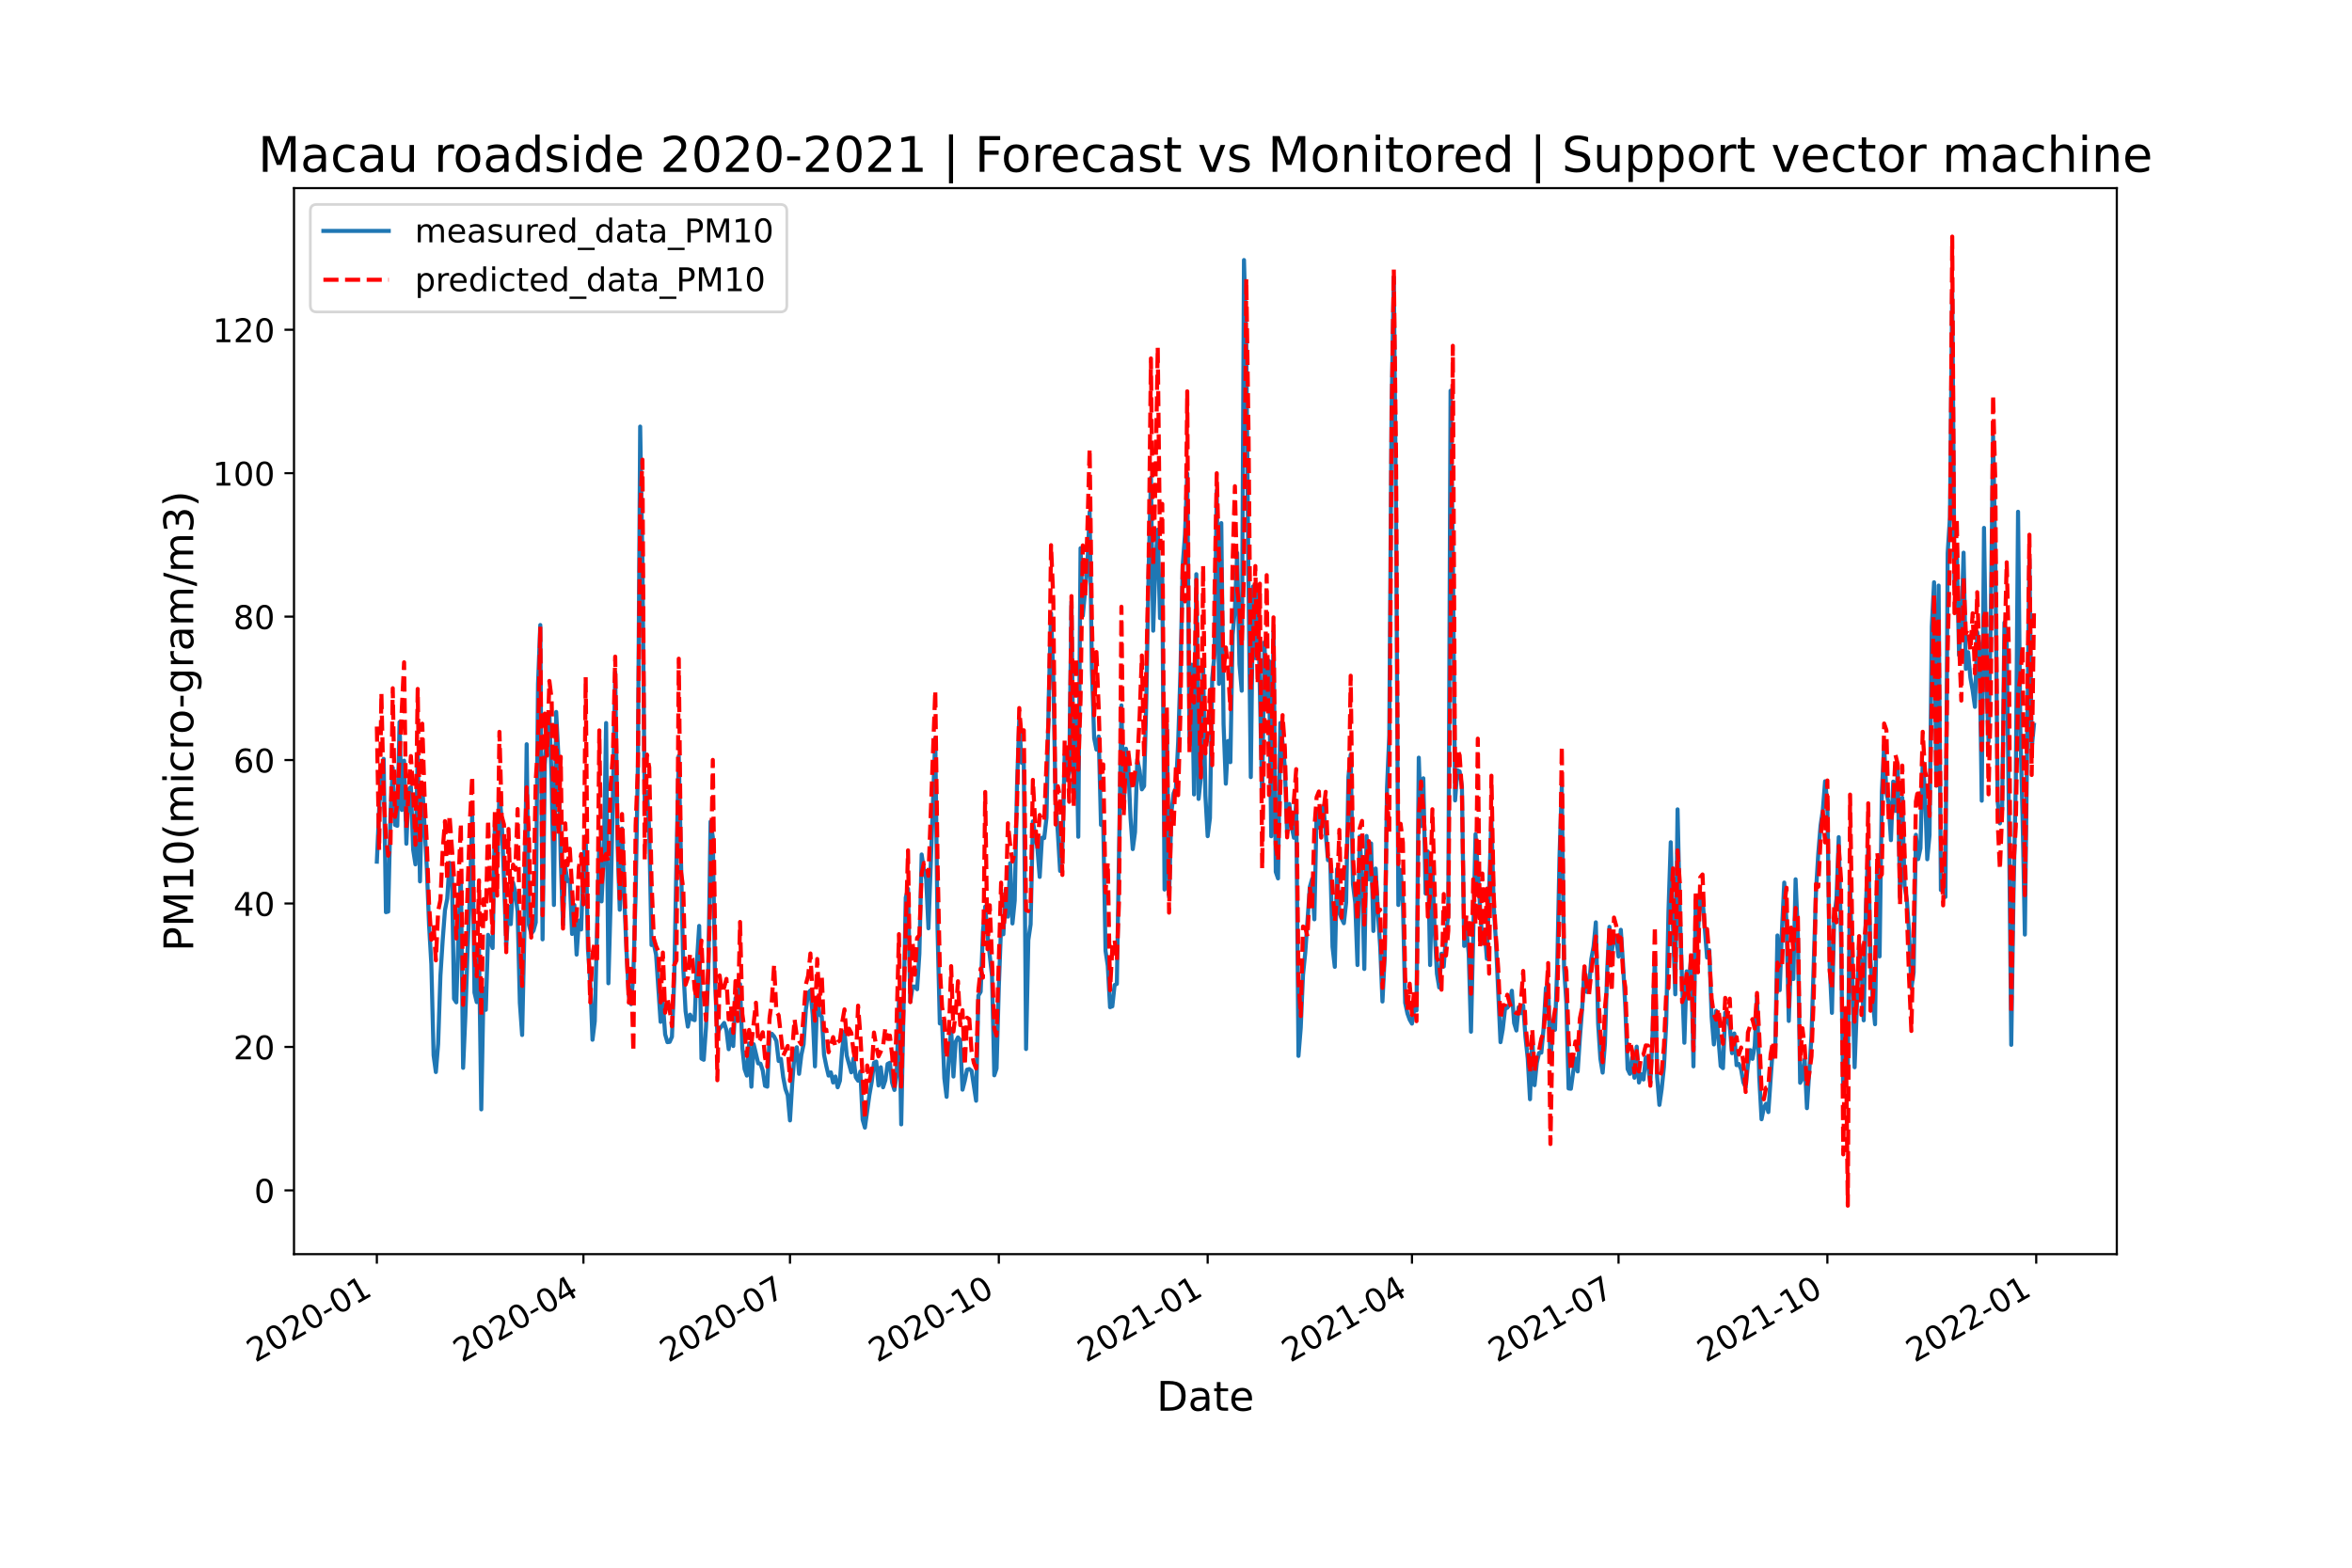 <?xml version="1.0" encoding="utf-8" standalone="no"?>
<!DOCTYPE svg PUBLIC "-//W3C//DTD SVG 1.1//EN"
  "http://www.w3.org/Graphics/SVG/1.1/DTD/svg11.dtd">
<!-- Created with matplotlib (https://matplotlib.org/) -->
<svg height="576pt" version="1.1" viewBox="0 0 864 576" width="864pt" xmlns="http://www.w3.org/2000/svg" xmlns:xlink="http://www.w3.org/1999/xlink">
 <defs>
  <style type="text/css">*{stroke-linecap:butt;stroke-linejoin:round;}</style>
 </defs>
 <g id="figure_1">
  <g id="patch_1">
   <path d="M 0 576 
L 864 576 
L 864 0 
L 0 0 
z
" style="fill:#ffffff;"/>
  </g>
  <g id="axes_1">
   <g id="patch_2">
    <path d="M 108 460.8 
L 777.6 460.8 
L 777.6 69.12 
L 108 69.12 
z
" style="fill:#ffffff;"/>
   </g>
   <g id="matplotlib.axis_1">
    <g id="xtick_1">
     <g id="line2d_1">
      <defs>
       <path d="M 0 0 
L 0 3.5 
" id="m68e03dc483" style="stroke:#000000;stroke-width:0.8;"/>
      </defs>
      <g>
       <use style="stroke:#000000;stroke-width:0.8;" x="138.436" xlink:href="#m68e03dc483" y="460.8"/>
      </g>
     </g>
     <g id="text_1">
      <!-- 2020-01 -->
      <g transform="translate(93.767 500.766)rotate(-30)scale(0.12 -0.12)">
       <defs>
        <path d="M 19.188 8.297 
L 53.609 8.297 
L 53.609 0 
L 7.328 0 
L 7.328 8.297 
Q 12.938 14.109 22.625 23.891 
Q 32.328 33.688 34.812 36.531 
Q 39.547 41.844 41.422 45.531 
Q 43.312 49.219 43.312 52.781 
Q 43.312 58.594 39.234 62.25 
Q 35.156 65.922 28.609 65.922 
Q 23.969 65.922 18.812 64.312 
Q 13.672 62.703 7.812 59.422 
L 7.812 69.391 
Q 13.766 71.781 18.938 73 
Q 24.125 74.219 28.422 74.219 
Q 39.75 74.219 46.484 68.547 
Q 53.219 62.891 53.219 53.422 
Q 53.219 48.922 51.531 44.891 
Q 49.859 40.875 45.406 35.406 
Q 44.188 33.984 37.641 27.219 
Q 31.109 20.453 19.188 8.297 
z
" id="DejaVuSans-50"/>
        <path d="M 31.781 66.406 
Q 24.172 66.406 20.328 58.906 
Q 16.5 51.422 16.5 36.375 
Q 16.5 21.391 20.328 13.891 
Q 24.172 6.391 31.781 6.391 
Q 39.453 6.391 43.281 13.891 
Q 47.125 21.391 47.125 36.375 
Q 47.125 51.422 43.281 58.906 
Q 39.453 66.406 31.781 66.406 
z
M 31.781 74.219 
Q 44.047 74.219 50.516 64.516 
Q 56.984 54.828 56.984 36.375 
Q 56.984 17.969 50.516 8.266 
Q 44.047 -1.422 31.781 -1.422 
Q 19.531 -1.422 13.062 8.266 
Q 6.594 17.969 6.594 36.375 
Q 6.594 54.828 13.062 64.516 
Q 19.531 74.219 31.781 74.219 
z
" id="DejaVuSans-48"/>
        <path d="M 4.891 31.391 
L 31.203 31.391 
L 31.203 23.391 
L 4.891 23.391 
z
" id="DejaVuSans-45"/>
        <path d="M 12.406 8.297 
L 28.516 8.297 
L 28.516 63.922 
L 10.984 60.406 
L 10.984 69.391 
L 28.422 72.906 
L 38.281 72.906 
L 38.281 8.297 
L 54.391 8.297 
L 54.391 0 
L 12.406 0 
z
" id="DejaVuSans-49"/>
       </defs>
       <use xlink:href="#DejaVuSans-50"/>
       <use x="63.623" xlink:href="#DejaVuSans-48"/>
       <use x="127.246" xlink:href="#DejaVuSans-50"/>
       <use x="190.869" xlink:href="#DejaVuSans-48"/>
       <use x="254.492" xlink:href="#DejaVuSans-45"/>
       <use x="290.576" xlink:href="#DejaVuSans-48"/>
       <use x="354.199" xlink:href="#DejaVuSans-49"/>
      </g>
     </g>
    </g>
    <g id="xtick_2">
     <g id="line2d_2">
      <g>
       <use style="stroke:#000000;stroke-width:0.8;" x="214.319" xlink:href="#m68e03dc483" y="460.8"/>
      </g>
     </g>
     <g id="text_2">
      <!-- 2020-04 -->
      <g transform="translate(169.649 500.766)rotate(-30)scale(0.12 -0.12)">
       <defs>
        <path d="M 37.797 64.312 
L 12.891 25.391 
L 37.797 25.391 
z
M 35.203 72.906 
L 47.609 72.906 
L 47.609 25.391 
L 58.016 25.391 
L 58.016 17.188 
L 47.609 17.188 
L 47.609 0 
L 37.797 0 
L 37.797 17.188 
L 4.891 17.188 
L 4.891 26.703 
z
" id="DejaVuSans-52"/>
       </defs>
       <use xlink:href="#DejaVuSans-50"/>
       <use x="63.623" xlink:href="#DejaVuSans-48"/>
       <use x="127.246" xlink:href="#DejaVuSans-50"/>
       <use x="190.869" xlink:href="#DejaVuSans-48"/>
       <use x="254.492" xlink:href="#DejaVuSans-45"/>
       <use x="290.576" xlink:href="#DejaVuSans-48"/>
       <use x="354.199" xlink:href="#DejaVuSans-52"/>
      </g>
     </g>
    </g>
    <g id="xtick_3">
     <g id="line2d_3">
      <g>
       <use style="stroke:#000000;stroke-width:0.8;" x="290.201" xlink:href="#m68e03dc483" y="460.8"/>
      </g>
     </g>
     <g id="text_3">
      <!-- 2020-07 -->
      <g transform="translate(245.531 500.766)rotate(-30)scale(0.12 -0.12)">
       <defs>
        <path d="M 8.203 72.906 
L 55.078 72.906 
L 55.078 68.703 
L 28.609 0 
L 18.312 0 
L 43.219 64.594 
L 8.203 64.594 
z
" id="DejaVuSans-55"/>
       </defs>
       <use xlink:href="#DejaVuSans-50"/>
       <use x="63.623" xlink:href="#DejaVuSans-48"/>
       <use x="127.246" xlink:href="#DejaVuSans-50"/>
       <use x="190.869" xlink:href="#DejaVuSans-48"/>
       <use x="254.492" xlink:href="#DejaVuSans-45"/>
       <use x="290.576" xlink:href="#DejaVuSans-48"/>
       <use x="354.199" xlink:href="#DejaVuSans-55"/>
      </g>
     </g>
    </g>
    <g id="xtick_4">
     <g id="line2d_4">
      <g>
       <use style="stroke:#000000;stroke-width:0.8;" x="366.918" xlink:href="#m68e03dc483" y="460.8"/>
      </g>
     </g>
     <g id="text_4">
      <!-- 2020-10 -->
      <g transform="translate(322.248 500.766)rotate(-30)scale(0.12 -0.12)">
       <use xlink:href="#DejaVuSans-50"/>
       <use x="63.623" xlink:href="#DejaVuSans-48"/>
       <use x="127.246" xlink:href="#DejaVuSans-50"/>
       <use x="190.869" xlink:href="#DejaVuSans-48"/>
       <use x="254.492" xlink:href="#DejaVuSans-45"/>
       <use x="290.576" xlink:href="#DejaVuSans-49"/>
       <use x="354.199" xlink:href="#DejaVuSans-48"/>
      </g>
     </g>
    </g>
    <g id="xtick_5">
     <g id="line2d_5">
      <g>
       <use style="stroke:#000000;stroke-width:0.8;" x="443.634" xlink:href="#m68e03dc483" y="460.8"/>
      </g>
     </g>
     <g id="text_5">
      <!-- 2021-01 -->
      <g transform="translate(398.964 500.766)rotate(-30)scale(0.12 -0.12)">
       <use xlink:href="#DejaVuSans-50"/>
       <use x="63.623" xlink:href="#DejaVuSans-48"/>
       <use x="127.246" xlink:href="#DejaVuSans-50"/>
       <use x="190.869" xlink:href="#DejaVuSans-49"/>
       <use x="254.492" xlink:href="#DejaVuSans-45"/>
       <use x="290.576" xlink:href="#DejaVuSans-48"/>
       <use x="354.199" xlink:href="#DejaVuSans-49"/>
      </g>
     </g>
    </g>
    <g id="xtick_6">
     <g id="line2d_6">
      <g>
       <use style="stroke:#000000;stroke-width:0.8;" x="518.682" xlink:href="#m68e03dc483" y="460.8"/>
      </g>
     </g>
     <g id="text_6">
      <!-- 2021-04 -->
      <g transform="translate(474.013 500.766)rotate(-30)scale(0.12 -0.12)">
       <use xlink:href="#DejaVuSans-50"/>
       <use x="63.623" xlink:href="#DejaVuSans-48"/>
       <use x="127.246" xlink:href="#DejaVuSans-50"/>
       <use x="190.869" xlink:href="#DejaVuSans-49"/>
       <use x="254.492" xlink:href="#DejaVuSans-45"/>
       <use x="290.576" xlink:href="#DejaVuSans-48"/>
       <use x="354.199" xlink:href="#DejaVuSans-52"/>
      </g>
     </g>
    </g>
    <g id="xtick_7">
     <g id="line2d_7">
      <g>
       <use style="stroke:#000000;stroke-width:0.8;" x="594.565" xlink:href="#m68e03dc483" y="460.8"/>
      </g>
     </g>
     <g id="text_7">
      <!-- 2021-07 -->
      <g transform="translate(549.895 500.766)rotate(-30)scale(0.12 -0.12)">
       <use xlink:href="#DejaVuSans-50"/>
       <use x="63.623" xlink:href="#DejaVuSans-48"/>
       <use x="127.246" xlink:href="#DejaVuSans-50"/>
       <use x="190.869" xlink:href="#DejaVuSans-49"/>
       <use x="254.492" xlink:href="#DejaVuSans-45"/>
       <use x="290.576" xlink:href="#DejaVuSans-48"/>
       <use x="354.199" xlink:href="#DejaVuSans-55"/>
      </g>
     </g>
    </g>
    <g id="xtick_8">
     <g id="line2d_8">
      <g>
       <use style="stroke:#000000;stroke-width:0.8;" x="671.281" xlink:href="#m68e03dc483" y="460.8"/>
      </g>
     </g>
     <g id="text_8">
      <!-- 2021-10 -->
      <g transform="translate(626.611 500.766)rotate(-30)scale(0.12 -0.12)">
       <use xlink:href="#DejaVuSans-50"/>
       <use x="63.623" xlink:href="#DejaVuSans-48"/>
       <use x="127.246" xlink:href="#DejaVuSans-50"/>
       <use x="190.869" xlink:href="#DejaVuSans-49"/>
       <use x="254.492" xlink:href="#DejaVuSans-45"/>
       <use x="290.576" xlink:href="#DejaVuSans-49"/>
       <use x="354.199" xlink:href="#DejaVuSans-48"/>
      </g>
     </g>
    </g>
    <g id="xtick_9">
     <g id="line2d_9">
      <g>
       <use style="stroke:#000000;stroke-width:0.8;" x="747.998" xlink:href="#m68e03dc483" y="460.8"/>
      </g>
     </g>
     <g id="text_9">
      <!-- 2022-01 -->
      <g transform="translate(703.328 500.766)rotate(-30)scale(0.12 -0.12)">
       <use xlink:href="#DejaVuSans-50"/>
       <use x="63.623" xlink:href="#DejaVuSans-48"/>
       <use x="127.246" xlink:href="#DejaVuSans-50"/>
       <use x="190.869" xlink:href="#DejaVuSans-50"/>
       <use x="254.492" xlink:href="#DejaVuSans-45"/>
       <use x="290.576" xlink:href="#DejaVuSans-48"/>
       <use x="354.199" xlink:href="#DejaVuSans-49"/>
      </g>
     </g>
    </g>
    <g id="text_10">
     <!-- Date -->
     <g transform="translate(424.874 518.325)scale(0.15 -0.15)">
      <defs>
       <path d="M 19.672 64.797 
L 19.672 8.109 
L 31.594 8.109 
Q 46.688 8.109 53.688 14.938 
Q 60.688 21.781 60.688 36.531 
Q 60.688 51.172 53.688 57.984 
Q 46.688 64.797 31.594 64.797 
z
M 9.812 72.906 
L 30.078 72.906 
Q 51.266 72.906 61.172 64.094 
Q 71.094 55.281 71.094 36.531 
Q 71.094 17.672 61.125 8.828 
Q 51.172 0 30.078 0 
L 9.812 0 
z
" id="DejaVuSans-68"/>
       <path d="M 34.281 27.484 
Q 23.391 27.484 19.188 25 
Q 14.984 22.516 14.984 16.5 
Q 14.984 11.719 18.141 8.906 
Q 21.297 6.109 26.703 6.109 
Q 34.188 6.109 38.703 11.406 
Q 43.219 16.703 43.219 25.484 
L 43.219 27.484 
z
M 52.203 31.203 
L 52.203 0 
L 43.219 0 
L 43.219 8.297 
Q 40.141 3.328 35.547 0.953 
Q 30.953 -1.422 24.312 -1.422 
Q 15.922 -1.422 10.953 3.297 
Q 6 8.016 6 15.922 
Q 6 25.141 12.172 29.828 
Q 18.359 34.516 30.609 34.516 
L 43.219 34.516 
L 43.219 35.406 
Q 43.219 41.609 39.141 45 
Q 35.062 48.391 27.688 48.391 
Q 23 48.391 18.547 47.266 
Q 14.109 46.141 10.016 43.891 
L 10.016 52.203 
Q 14.938 54.109 19.578 55.047 
Q 24.219 56 28.609 56 
Q 40.484 56 46.344 49.844 
Q 52.203 43.703 52.203 31.203 
z
" id="DejaVuSans-97"/>
       <path d="M 18.312 70.219 
L 18.312 54.688 
L 36.812 54.688 
L 36.812 47.703 
L 18.312 47.703 
L 18.312 18.016 
Q 18.312 11.328 20.141 9.422 
Q 21.969 7.516 27.594 7.516 
L 36.812 7.516 
L 36.812 0 
L 27.594 0 
Q 17.188 0 13.234 3.875 
Q 9.281 7.766 9.281 18.016 
L 9.281 47.703 
L 2.688 47.703 
L 2.688 54.688 
L 9.281 54.688 
L 9.281 70.219 
z
" id="DejaVuSans-116"/>
       <path d="M 56.203 29.594 
L 56.203 25.203 
L 14.891 25.203 
Q 15.484 15.922 20.484 11.062 
Q 25.484 6.203 34.422 6.203 
Q 39.594 6.203 44.453 7.469 
Q 49.312 8.734 54.109 11.281 
L 54.109 2.781 
Q 49.266 0.734 44.188 -0.344 
Q 39.109 -1.422 33.891 -1.422 
Q 20.797 -1.422 13.156 6.188 
Q 5.516 13.812 5.516 26.812 
Q 5.516 40.234 12.766 48.109 
Q 20.016 56 32.328 56 
Q 43.359 56 49.781 48.891 
Q 56.203 41.797 56.203 29.594 
z
M 47.219 32.234 
Q 47.125 39.594 43.094 43.984 
Q 39.062 48.391 32.422 48.391 
Q 24.906 48.391 20.391 44.141 
Q 15.875 39.891 15.188 32.172 
z
" id="DejaVuSans-101"/>
      </defs>
      <use xlink:href="#DejaVuSans-68"/>
      <use x="77.002" xlink:href="#DejaVuSans-97"/>
      <use x="138.281" xlink:href="#DejaVuSans-116"/>
      <use x="177.49" xlink:href="#DejaVuSans-101"/>
     </g>
    </g>
   </g>
   <g id="matplotlib.axis_2">
    <g id="ytick_1">
     <g id="line2d_10">
      <defs>
       <path d="M 0 0 
L -3.5 0 
" id="m068407cb57" style="stroke:#000000;stroke-width:0.8;"/>
      </defs>
      <g>
       <use style="stroke:#000000;stroke-width:0.8;" x="108" xlink:href="#m068407cb57" y="437.366"/>
      </g>
     </g>
     <g id="text_11">
      <!-- 0 -->
      <g transform="translate(93.365 441.925)scale(0.12 -0.12)">
       <use xlink:href="#DejaVuSans-48"/>
      </g>
     </g>
    </g>
    <g id="ytick_2">
     <g id="line2d_11">
      <g>
       <use style="stroke:#000000;stroke-width:0.8;" x="108" xlink:href="#m068407cb57" y="384.665"/>
      </g>
     </g>
     <g id="text_12">
      <!-- 20 -->
      <g transform="translate(85.73 389.224)scale(0.12 -0.12)">
       <use xlink:href="#DejaVuSans-50"/>
       <use x="63.623" xlink:href="#DejaVuSans-48"/>
      </g>
     </g>
    </g>
    <g id="ytick_3">
     <g id="line2d_12">
      <g>
       <use style="stroke:#000000;stroke-width:0.8;" x="108" xlink:href="#m068407cb57" y="331.964"/>
      </g>
     </g>
     <g id="text_13">
      <!-- 40 -->
      <g transform="translate(85.73 336.523)scale(0.12 -0.12)">
       <use xlink:href="#DejaVuSans-52"/>
       <use x="63.623" xlink:href="#DejaVuSans-48"/>
      </g>
     </g>
    </g>
    <g id="ytick_4">
     <g id="line2d_13">
      <g>
       <use style="stroke:#000000;stroke-width:0.8;" x="108" xlink:href="#m068407cb57" y="279.263"/>
      </g>
     </g>
     <g id="text_14">
      <!-- 60 -->
      <g transform="translate(85.73 283.822)scale(0.12 -0.12)">
       <defs>
        <path d="M 33.016 40.375 
Q 26.375 40.375 22.484 35.828 
Q 18.609 31.297 18.609 23.391 
Q 18.609 15.531 22.484 10.953 
Q 26.375 6.391 33.016 6.391 
Q 39.656 6.391 43.531 10.953 
Q 47.406 15.531 47.406 23.391 
Q 47.406 31.297 43.531 35.828 
Q 39.656 40.375 33.016 40.375 
z
M 52.594 71.297 
L 52.594 62.312 
Q 48.875 64.062 45.094 64.984 
Q 41.312 65.922 37.594 65.922 
Q 27.828 65.922 22.672 59.328 
Q 17.531 52.734 16.797 39.406 
Q 19.672 43.656 24.016 45.922 
Q 28.375 48.188 33.594 48.188 
Q 44.578 48.188 50.953 41.516 
Q 57.328 34.859 57.328 23.391 
Q 57.328 12.156 50.688 5.359 
Q 44.047 -1.422 33.016 -1.422 
Q 20.359 -1.422 13.672 8.266 
Q 6.984 17.969 6.984 36.375 
Q 6.984 53.656 15.188 63.938 
Q 23.391 74.219 37.203 74.219 
Q 40.922 74.219 44.703 73.484 
Q 48.484 72.75 52.594 71.297 
z
" id="DejaVuSans-54"/>
       </defs>
       <use xlink:href="#DejaVuSans-54"/>
       <use x="63.623" xlink:href="#DejaVuSans-48"/>
      </g>
     </g>
    </g>
    <g id="ytick_5">
     <g id="line2d_14">
      <g>
       <use style="stroke:#000000;stroke-width:0.8;" x="108" xlink:href="#m068407cb57" y="226.562"/>
      </g>
     </g>
     <g id="text_15">
      <!-- 80 -->
      <g transform="translate(85.73 231.122)scale(0.12 -0.12)">
       <defs>
        <path d="M 31.781 34.625 
Q 24.75 34.625 20.719 30.859 
Q 16.703 27.094 16.703 20.516 
Q 16.703 13.922 20.719 10.156 
Q 24.75 6.391 31.781 6.391 
Q 38.812 6.391 42.859 10.172 
Q 46.922 13.969 46.922 20.516 
Q 46.922 27.094 42.891 30.859 
Q 38.875 34.625 31.781 34.625 
z
M 21.922 38.812 
Q 15.578 40.375 12.031 44.719 
Q 8.5 49.078 8.5 55.328 
Q 8.5 64.062 14.719 69.141 
Q 20.953 74.219 31.781 74.219 
Q 42.672 74.219 48.875 69.141 
Q 55.078 64.062 55.078 55.328 
Q 55.078 49.078 51.531 44.719 
Q 48 40.375 41.703 38.812 
Q 48.828 37.156 52.797 32.312 
Q 56.781 27.484 56.781 20.516 
Q 56.781 9.906 50.312 4.234 
Q 43.844 -1.422 31.781 -1.422 
Q 19.734 -1.422 13.25 4.234 
Q 6.781 9.906 6.781 20.516 
Q 6.781 27.484 10.781 32.312 
Q 14.797 37.156 21.922 38.812 
z
M 18.312 54.391 
Q 18.312 48.734 21.844 45.562 
Q 25.391 42.391 31.781 42.391 
Q 38.141 42.391 41.719 45.562 
Q 45.312 48.734 45.312 54.391 
Q 45.312 60.062 41.719 63.234 
Q 38.141 66.406 31.781 66.406 
Q 25.391 66.406 21.844 63.234 
Q 18.312 60.062 18.312 54.391 
z
" id="DejaVuSans-56"/>
       </defs>
       <use xlink:href="#DejaVuSans-56"/>
       <use x="63.623" xlink:href="#DejaVuSans-48"/>
      </g>
     </g>
    </g>
    <g id="ytick_6">
     <g id="line2d_15">
      <g>
       <use style="stroke:#000000;stroke-width:0.8;" x="108" xlink:href="#m068407cb57" y="173.862"/>
      </g>
     </g>
     <g id="text_16">
      <!-- 100 -->
      <g transform="translate(78.095 178.421)scale(0.12 -0.12)">
       <use xlink:href="#DejaVuSans-49"/>
       <use x="63.623" xlink:href="#DejaVuSans-48"/>
       <use x="127.246" xlink:href="#DejaVuSans-48"/>
      </g>
     </g>
    </g>
    <g id="ytick_7">
     <g id="line2d_16">
      <g>
       <use style="stroke:#000000;stroke-width:0.8;" x="108" xlink:href="#m068407cb57" y="121.161"/>
      </g>
     </g>
     <g id="text_17">
      <!-- 120 -->
      <g transform="translate(78.095 125.72)scale(0.12 -0.12)">
       <use xlink:href="#DejaVuSans-49"/>
       <use x="63.623" xlink:href="#DejaVuSans-50"/>
       <use x="127.246" xlink:href="#DejaVuSans-48"/>
      </g>
     </g>
    </g>
    <g id="text_18">
     <!-- PM10(micro-gram/m3) -->
     <g transform="translate(70.975 349.562)rotate(-90)scale(0.15 -0.15)">
      <defs>
       <path d="M 19.672 64.797 
L 19.672 37.406 
L 32.078 37.406 
Q 38.969 37.406 42.719 40.969 
Q 46.484 44.531 46.484 51.125 
Q 46.484 57.672 42.719 61.234 
Q 38.969 64.797 32.078 64.797 
z
M 9.812 72.906 
L 32.078 72.906 
Q 44.344 72.906 50.609 67.359 
Q 56.891 61.812 56.891 51.125 
Q 56.891 40.328 50.609 34.812 
Q 44.344 29.297 32.078 29.297 
L 19.672 29.297 
L 19.672 0 
L 9.812 0 
z
" id="DejaVuSans-80"/>
       <path d="M 9.812 72.906 
L 24.516 72.906 
L 43.109 23.297 
L 61.812 72.906 
L 76.516 72.906 
L 76.516 0 
L 66.891 0 
L 66.891 64.016 
L 48.094 14.016 
L 38.188 14.016 
L 19.391 64.016 
L 19.391 0 
L 9.812 0 
z
" id="DejaVuSans-77"/>
       <path d="M 31 75.875 
Q 24.469 64.656 21.281 53.656 
Q 18.109 42.672 18.109 31.391 
Q 18.109 20.125 21.312 9.062 
Q 24.516 -2 31 -13.188 
L 23.188 -13.188 
Q 15.875 -1.703 12.234 9.375 
Q 8.594 20.453 8.594 31.391 
Q 8.594 42.281 12.203 53.312 
Q 15.828 64.359 23.188 75.875 
z
" id="DejaVuSans-40"/>
       <path d="M 52 44.188 
Q 55.375 50.25 60.062 53.125 
Q 64.75 56 71.094 56 
Q 79.641 56 84.281 50.016 
Q 88.922 44.047 88.922 33.016 
L 88.922 0 
L 79.891 0 
L 79.891 32.719 
Q 79.891 40.578 77.094 44.375 
Q 74.312 48.188 68.609 48.188 
Q 61.625 48.188 57.562 43.547 
Q 53.516 38.922 53.516 30.906 
L 53.516 0 
L 44.484 0 
L 44.484 32.719 
Q 44.484 40.625 41.703 44.406 
Q 38.922 48.188 33.109 48.188 
Q 26.219 48.188 22.156 43.531 
Q 18.109 38.875 18.109 30.906 
L 18.109 0 
L 9.078 0 
L 9.078 54.688 
L 18.109 54.688 
L 18.109 46.188 
Q 21.188 51.219 25.484 53.609 
Q 29.781 56 35.688 56 
Q 41.656 56 45.828 52.969 
Q 50 49.953 52 44.188 
z
" id="DejaVuSans-109"/>
       <path d="M 9.422 54.688 
L 18.406 54.688 
L 18.406 0 
L 9.422 0 
z
M 9.422 75.984 
L 18.406 75.984 
L 18.406 64.594 
L 9.422 64.594 
z
" id="DejaVuSans-105"/>
       <path d="M 48.781 52.594 
L 48.781 44.188 
Q 44.969 46.297 41.141 47.344 
Q 37.312 48.391 33.406 48.391 
Q 24.656 48.391 19.812 42.844 
Q 14.984 37.312 14.984 27.297 
Q 14.984 17.281 19.812 11.734 
Q 24.656 6.203 33.406 6.203 
Q 37.312 6.203 41.141 7.25 
Q 44.969 8.297 48.781 10.406 
L 48.781 2.094 
Q 45.016 0.344 40.984 -0.531 
Q 36.969 -1.422 32.422 -1.422 
Q 20.062 -1.422 12.781 6.344 
Q 5.516 14.109 5.516 27.297 
Q 5.516 40.672 12.859 48.328 
Q 20.219 56 33.016 56 
Q 37.156 56 41.109 55.141 
Q 45.062 54.297 48.781 52.594 
z
" id="DejaVuSans-99"/>
       <path d="M 41.109 46.297 
Q 39.594 47.172 37.812 47.578 
Q 36.031 48 33.891 48 
Q 26.266 48 22.188 43.047 
Q 18.109 38.094 18.109 28.812 
L 18.109 0 
L 9.078 0 
L 9.078 54.688 
L 18.109 54.688 
L 18.109 46.188 
Q 20.953 51.172 25.484 53.578 
Q 30.031 56 36.531 56 
Q 37.453 56 38.578 55.875 
Q 39.703 55.766 41.062 55.516 
z
" id="DejaVuSans-114"/>
       <path d="M 30.609 48.391 
Q 23.391 48.391 19.188 42.75 
Q 14.984 37.109 14.984 27.297 
Q 14.984 17.484 19.156 11.844 
Q 23.344 6.203 30.609 6.203 
Q 37.797 6.203 41.984 11.859 
Q 46.188 17.531 46.188 27.297 
Q 46.188 37.016 41.984 42.703 
Q 37.797 48.391 30.609 48.391 
z
M 30.609 56 
Q 42.328 56 49.016 48.375 
Q 55.719 40.766 55.719 27.297 
Q 55.719 13.875 49.016 6.219 
Q 42.328 -1.422 30.609 -1.422 
Q 18.844 -1.422 12.172 6.219 
Q 5.516 13.875 5.516 27.297 
Q 5.516 40.766 12.172 48.375 
Q 18.844 56 30.609 56 
z
" id="DejaVuSans-111"/>
       <path d="M 45.406 27.984 
Q 45.406 37.75 41.375 43.109 
Q 37.359 48.484 30.078 48.484 
Q 22.859 48.484 18.828 43.109 
Q 14.797 37.75 14.797 27.984 
Q 14.797 18.266 18.828 12.891 
Q 22.859 7.516 30.078 7.516 
Q 37.359 7.516 41.375 12.891 
Q 45.406 18.266 45.406 27.984 
z
M 54.391 6.781 
Q 54.391 -7.172 48.188 -13.984 
Q 42 -20.797 29.203 -20.797 
Q 24.469 -20.797 20.266 -20.094 
Q 16.062 -19.391 12.109 -17.922 
L 12.109 -9.188 
Q 16.062 -11.328 19.922 -12.344 
Q 23.781 -13.375 27.781 -13.375 
Q 36.625 -13.375 41.016 -8.766 
Q 45.406 -4.156 45.406 5.172 
L 45.406 9.625 
Q 42.625 4.781 38.281 2.391 
Q 33.938 0 27.875 0 
Q 17.828 0 11.672 7.656 
Q 5.516 15.328 5.516 27.984 
Q 5.516 40.672 11.672 48.328 
Q 17.828 56 27.875 56 
Q 33.938 56 38.281 53.609 
Q 42.625 51.219 45.406 46.391 
L 45.406 54.688 
L 54.391 54.688 
z
" id="DejaVuSans-103"/>
       <path d="M 25.391 72.906 
L 33.688 72.906 
L 8.297 -9.281 
L 0 -9.281 
z
" id="DejaVuSans-47"/>
       <path d="M 40.578 39.312 
Q 47.656 37.797 51.625 33 
Q 55.609 28.219 55.609 21.188 
Q 55.609 10.406 48.188 4.484 
Q 40.766 -1.422 27.094 -1.422 
Q 22.516 -1.422 17.656 -0.516 
Q 12.797 0.391 7.625 2.203 
L 7.625 11.719 
Q 11.719 9.328 16.594 8.109 
Q 21.484 6.891 26.812 6.891 
Q 36.078 6.891 40.938 10.547 
Q 45.797 14.203 45.797 21.188 
Q 45.797 27.641 41.281 31.266 
Q 36.766 34.906 28.719 34.906 
L 20.219 34.906 
L 20.219 43.016 
L 29.109 43.016 
Q 36.375 43.016 40.234 45.922 
Q 44.094 48.828 44.094 54.297 
Q 44.094 59.906 40.109 62.906 
Q 36.141 65.922 28.719 65.922 
Q 24.656 65.922 20.016 65.031 
Q 15.375 64.156 9.812 62.312 
L 9.812 71.094 
Q 15.438 72.656 20.344 73.438 
Q 25.25 74.219 29.594 74.219 
Q 40.828 74.219 47.359 69.109 
Q 53.906 64.016 53.906 55.328 
Q 53.906 49.266 50.438 45.094 
Q 46.969 40.922 40.578 39.312 
z
" id="DejaVuSans-51"/>
       <path d="M 8.016 75.875 
L 15.828 75.875 
Q 23.141 64.359 26.781 53.312 
Q 30.422 42.281 30.422 31.391 
Q 30.422 20.453 26.781 9.375 
Q 23.141 -1.703 15.828 -13.188 
L 8.016 -13.188 
Q 14.5 -2 17.703 9.062 
Q 20.906 20.125 20.906 31.391 
Q 20.906 42.672 17.703 53.656 
Q 14.5 64.656 8.016 75.875 
z
" id="DejaVuSans-41"/>
      </defs>
      <use xlink:href="#DejaVuSans-80"/>
      <use x="60.303" xlink:href="#DejaVuSans-77"/>
      <use x="146.582" xlink:href="#DejaVuSans-49"/>
      <use x="210.205" xlink:href="#DejaVuSans-48"/>
      <use x="273.828" xlink:href="#DejaVuSans-40"/>
      <use x="312.842" xlink:href="#DejaVuSans-109"/>
      <use x="410.254" xlink:href="#DejaVuSans-105"/>
      <use x="438.037" xlink:href="#DejaVuSans-99"/>
      <use x="493.018" xlink:href="#DejaVuSans-114"/>
      <use x="531.881" xlink:href="#DejaVuSans-111"/>
      <use x="594.938" xlink:href="#DejaVuSans-45"/>
      <use x="631.021" xlink:href="#DejaVuSans-103"/>
      <use x="694.498" xlink:href="#DejaVuSans-114"/>
      <use x="735.611" xlink:href="#DejaVuSans-97"/>
      <use x="796.891" xlink:href="#DejaVuSans-109"/>
      <use x="894.303" xlink:href="#DejaVuSans-47"/>
      <use x="927.994" xlink:href="#DejaVuSans-109"/>
      <use x="1025.406" xlink:href="#DejaVuSans-51"/>
      <use x="1089.029" xlink:href="#DejaVuSans-41"/>
     </g>
    </g>
   </g>
   <g id="line2d_17">
    <path clip-path="url(#pedbd7b6103)" d="M 138.436 316.593 
L 139.27 297.589 
L 140.104 282.338 
L 140.938 278.824 
L 141.772 335.148 
L 142.606 334.929 
L 143.44 298.916 
L 144.273 282.118 
L 145.107 303.089 
L 145.941 303.418 
L 146.775 265.32 
L 147.609 297.599 
L 148.443 279.483 
L 149.277 310.006 
L 150.111 290.043 
L 150.944 289.145 
L 151.778 312.201 
L 152.612 317.581 
L 153.446 276.848 
L 154.28 323.84 
L 155.114 288.266 
L 156.782 318.679 
L 157.615 339.869 
L 158.449 354.252 
L 159.283 387.739 
L 160.117 393.888 
L 160.951 383.567 
L 161.785 358.534 
L 162.619 345.469 
L 163.453 334.479 
L 164.286 330.208 
L 165.12 317.032 
L 165.954 317.691 
L 166.788 366.988 
L 167.622 368.282 
L 168.456 342.175 
L 169.29 320.655 
L 170.124 392.351 
L 170.957 373.247 
L 171.791 348.323 
L 172.625 328.451 
L 173.459 299.136 
L 174.293 364.683 
L 175.127 368.196 
L 175.961 349.092 
L 176.795 407.612 
L 177.628 363.146 
L 178.462 371.032 
L 179.296 343.493 
L 180.964 348.323 
L 181.798 301.551 
L 182.632 318.679 
L 183.466 291.341 
L 184.299 301.332 
L 185.133 322.861 
L 185.967 347.665 
L 186.801 333.094 
L 187.635 339.54 
L 188.469 324.279 
L 189.303 327.84 
L 190.136 335.038 
L 190.97 368.496 
L 191.804 380.273 
L 192.638 342.065 
L 193.472 273.444 
L 194.306 339.869 
L 195.14 343.053 
L 195.974 341.955 
L 196.807 338.881 
L 197.641 251.266 
L 198.475 229.637 
L 199.309 345.139 
L 200.143 281.02 
L 200.977 269.382 
L 201.811 262.375 
L 202.645 286.4 
L 203.478 332.513 
L 204.312 261.587 
L 205.146 278.275 
L 205.98 315.605 
L 206.814 339.65 
L 207.648 318.56 
L 208.482 323.73 
L 209.316 323.291 
L 210.149 343.163 
L 210.983 332.513 
L 211.817 350.739 
L 212.651 338.222 
L 213.485 341.516 
L 214.319 316.483 
L 215.153 307.261 
L 215.987 348.653 
L 216.82 360.401 
L 217.654 382.03 
L 218.488 375.223 
L 220.156 308.468 
L 220.99 331.196 
L 221.824 312.97 
L 222.658 265.649 
L 223.491 361.279 
L 224.325 331.086 
L 225.159 292.219 
L 225.993 246.984 
L 226.827 309.127 
L 227.661 334.27 
L 228.495 304.406 
L 229.329 330.098 
L 230.162 349.93 
L 230.996 365.671 
L 231.83 368.965 
L 232.664 357.766 
L 233.498 328.78 
L 234.332 280.91 
L 235.166 156.734 
L 236 205.921 
L 236.833 296.94 
L 237.667 290.901 
L 238.501 305.284 
L 239.335 347.226 
L 240.169 346.786 
L 241.003 350.739 
L 242.67 375.442 
L 243.504 368.525 
L 244.338 380.054 
L 245.172 382.908 
L 246.006 382.799 
L 246.84 380.932 
L 247.674 359.962 
L 248.508 315.605 
L 249.341 277.726 
L 251.009 355.789 
L 251.843 371.49 
L 252.677 377.199 
L 253.511 372.807 
L 254.345 374.454 
L 255.179 374.844 
L 256.012 353.264 
L 256.846 340.199 
L 257.68 388.947 
L 258.514 389.386 
L 259.348 377.529 
L 260.182 358.315 
L 261.016 301.881 
L 261.85 307.59 
L 262.683 361.06 
L 263.517 379.944 
L 264.351 377.906 
L 265.185 376.98 
L 266.019 375.843 
L 266.853 378.517 
L 267.687 385.504 
L 268.521 378.187 
L 269.354 384.336 
L 270.188 366.769 
L 271.022 366.659 
L 271.856 361.608 
L 272.69 384.885 
L 273.524 392.81 
L 274.358 395.205 
L 275.192 383.348 
L 276.025 399.268 
L 276.859 383.677 
L 278.527 390.704 
L 279.361 390.814 
L 280.195 393.339 
L 281.029 398.938 
L 281.863 399.268 
L 282.696 381.042 
L 283.53 379.834 
L 284.364 380.822 
L 285.198 382.469 
L 286.032 389.825 
L 286.866 389.057 
L 287.7 395.754 
L 288.533 400.132 
L 289.367 402.452 
L 290.201 411.674 
L 291.035 397.84 
L 291.869 387.3 
L 292.703 384.775 
L 293.537 394.547 
L 294.371 387.63 
L 295.204 383.677 
L 296.038 370.941 
L 296.872 364.902 
L 297.706 363.914 
L 298.54 372.807 
L 299.374 391.802 
L 300.208 366.439 
L 301.042 372.698 
L 301.875 373.576 
L 302.709 387.529 
L 303.543 391.692 
L 304.377 395.205 
L 305.211 393.998 
L 306.045 397.726 
L 306.879 395.535 
L 307.713 399.487 
L 308.546 397.072 
L 309.38 385.434 
L 310.214 379.066 
L 311.048 387.849 
L 312.716 393.998 
L 313.55 388.837 
L 314.384 395.804 
L 315.217 397.072 
L 316.051 393.7 
L 316.885 411.392 
L 317.719 414.309 
L 319.387 402.232 
L 320.221 397.511 
L 321.055 390.484 
L 321.888 390.045 
L 322.722 398.828 
L 323.556 392.131 
L 324.39 399.487 
L 325.224 396.924 
L 326.058 390.923 
L 326.892 390.484 
L 327.726 397.84 
L 328.559 400.475 
L 329.393 394.766 
L 330.227 367.098 
L 331.061 413.124 
L 332.729 329.768 
L 333.563 326.584 
L 334.397 368.086 
L 335.23 362.487 
L 336.064 362.487 
L 336.898 363.475 
L 337.732 350.41 
L 338.566 313.958 
L 339.4 319.448 
L 340.234 322.961 
L 341.067 341.077 
L 343.569 271.139 
L 344.403 341.187 
L 345.237 376.041 
L 346.071 375.333 
L 346.905 396.193 
L 347.738 403.001 
L 348.572 388.508 
L 349.406 377.968 
L 350.24 395.535 
L 351.074 382.799 
L 351.908 381.152 
L 352.742 382.14 
L 353.576 400.366 
L 354.409 397.072 
L 355.243 393.029 
L 356.077 392.79 
L 356.911 393.449 
L 358.579 404.428 
L 359.413 365.781 
L 360.247 364.387 
L 361.08 342.285 
L 361.914 333.11 
L 362.748 343.383 
L 364.416 358.644 
L 365.25 395.095 
L 366.084 392.57 
L 366.918 362.487 
L 367.751 340.199 
L 368.585 343.273 
L 369.419 326.914 
L 370.253 336.795 
L 371.087 317.142 
L 371.921 339.297 
L 372.755 330.866 
L 373.589 289.035 
L 374.422 264.441 
L 375.256 280.251 
L 376.09 280.581 
L 376.924 385.434 
L 377.758 345.39 
L 378.592 339.65 
L 379.426 301.771 
L 381.093 311.652 
L 381.927 322.193 
L 382.761 307.791 
L 383.595 307.919 
L 384.429 300.453 
L 385.263 256.097 
L 386.097 225.355 
L 386.931 248.96 
L 387.764 293.976 
L 388.598 306.053 
L 389.432 319.997 
L 390.266 312.421 
L 391.1 277.316 
L 391.934 286.51 
L 392.768 283.875 
L 393.601 221.073 
L 394.435 293.207 
L 395.269 260.159 
L 396.103 307.447 
L 396.937 201.42 
L 397.771 226.233 
L 399.439 208.117 
L 400.272 188.135 
L 401.106 245.776 
L 401.94 271.248 
L 402.774 275.421 
L 403.608 270.59 
L 404.442 303.089 
L 405.276 303.089 
L 406.11 349.312 
L 406.943 354.878 
L 407.777 370.063 
L 408.611 369.733 
L 409.445 361.938 
L 410.279 361.499 
L 411.947 259.171 
L 412.781 297.16 
L 413.614 275.091 
L 414.448 280.581 
L 415.282 300.344 
L 416.116 311.982 
L 416.95 305.739 
L 417.784 279.044 
L 418.618 283.106 
L 419.452 290.033 
L 420.285 288.815 
L 421.119 256.317 
L 421.953 209.215 
L 422.787 175.538 
L 423.621 231.723 
L 424.455 206.909 
L 425.289 194.613 
L 426.123 227.111 
L 426.956 212.471 
L 427.79 326.833 
L 428.624 266.088 
L 429.458 329.549 
L 430.292 298.625 
L 431.126 291.45 
L 431.96 289.584 
L 432.794 272.676 
L 433.627 247.094 
L 434.461 207.788 
L 435.295 196.479 
L 436.129 173.971 
L 436.963 272.786 
L 437.797 244.239 
L 438.631 291.89 
L 439.465 210.972 
L 440.298 293.537 
L 441.132 285.611 
L 441.966 244.02 
L 442.8 292.329 
L 443.634 307.224 
L 444.468 300.563 
L 445.302 249.18 
L 446.135 240.616 
L 446.969 180.23 
L 447.803 251.266 
L 448.637 192.197 
L 449.471 266.088 
L 450.305 287.937 
L 451.139 272.237 
L 451.973 280.032 
L 452.806 233.26 
L 453.64 223.708 
L 454.474 203.191 
L 455.308 244.02 
L 456.142 253.791 
L 456.976 95.542 
L 457.81 126.202 
L 458.644 215.144 
L 459.477 285.522 
L 460.311 215.473 
L 461.145 241.824 
L 461.979 215.064 
L 463.647 292.878 
L 464.481 236.005 
L 465.315 259.281 
L 466.148 242.831 
L 466.982 307.261 
L 467.816 232.052 
L 468.65 320.326 
L 469.484 322.742 
L 470.318 265.649 
L 471.152 273.005 
L 471.986 282.008 
L 472.819 306.053 
L 473.653 295.403 
L 474.487 303.638 
L 475.321 307.81 
L 476.155 294.157 
L 476.989 387.959 
L 477.823 377.638 
L 478.657 358.205 
L 479.49 349.97 
L 481.158 325.926 
L 481.992 322.961 
L 482.826 337.783 
L 483.66 297.928 
L 484.494 304.077 
L 485.328 297.599 
L 486.161 296.172 
L 487.829 316.044 
L 488.663 316.044 
L 489.497 347.889 
L 490.331 355.24 
L 491.165 319.338 
L 491.999 335.148 
L 492.832 337.454 
L 493.666 339.211 
L 494.5 331.635 
L 495.334 285.522 
L 496.168 277.287 
L 497.002 324.828 
L 497.836 331.635 
L 498.669 354.582 
L 499.503 307.332 
L 500.337 322.522 
L 501.171 356.023 
L 502.005 307.151 
L 502.839 323.071 
L 503.673 309.896 
L 504.507 342.065 
L 505.34 319.118 
L 506.174 335.368 
L 507.008 347.884 
L 507.842 367.976 
L 508.676 351.288 
L 509.51 289.584 
L 510.344 270.15 
L 511.178 151.244 
L 512.011 101.799 
L 512.845 190.66 
L 513.679 332.513 
L 514.513 319.667 
L 515.347 331.196 
L 516.181 368.416 
L 517.015 372.368 
L 517.849 374.674 
L 518.682 376.101 
L 519.516 370.721 
L 520.35 371.27 
L 521.184 278.385 
L 522.018 303.528 
L 522.852 285.961 
L 523.686 328.298 
L 524.52 312.86 
L 525.353 354.582 
L 526.187 318.46 
L 527.021 341.955 
L 527.855 357.766 
L 528.689 362.816 
L 529.523 350.41 
L 530.357 355.131 
L 531.191 343.493 
L 532.024 335.917 
L 532.858 143.559 
L 533.692 201.472 
L 534.526 294.085 
L 535.36 282.996 
L 536.194 283.435 
L 537.028 288.925 
L 537.862 347.555 
L 538.695 341.187 
L 539.529 350.41 
L 540.363 379.066 
L 542.031 306.492 
L 544.533 346.567 
L 545.366 341.626 
L 546.2 352.276 
L 547.868 300.573 
L 548.702 332.513 
L 549.536 346.347 
L 551.203 382.908 
L 552.037 378.187 
L 552.871 370.612 
L 553.705 370.282 
L 554.539 369.074 
L 555.373 364.024 
L 556.207 375.882 
L 557.041 378.626 
L 557.874 370.063 
L 558.708 372.258 
L 559.542 369.428 
L 560.376 381.114 
L 561.21 388.947 
L 562.044 403.879 
L 562.878 381.152 
L 563.712 398.719 
L 564.545 390.484 
L 565.379 386.861 
L 566.213 386.751 
L 567.047 377.638 
L 567.881 363.036 
L 568.715 361.608 
L 569.549 390.484 
L 570.383 375.772 
L 571.216 378.364 
L 572.05 354.911 
L 572.884 314.507 
L 573.718 288.925 
L 574.552 355.46 
L 575.386 368.306 
L 576.22 399.926 
L 577.054 400.036 
L 577.887 393.888 
L 578.721 388.947 
L 579.555 393.668 
L 580.389 381.042 
L 581.223 370.282 
L 582.057 355.35 
L 582.891 364.463 
L 583.725 362.668 
L 584.558 352.386 
L 585.392 347.774 
L 586.226 338.881 
L 587.06 375.991 
L 587.894 388.947 
L 588.728 394.107 
L 589.562 383.519 
L 590.396 356.448 
L 591.229 340.528 
L 592.063 350.08 
L 592.897 343.493 
L 593.731 344.81 
L 594.565 351.441 
L 595.399 341.626 
L 596.233 354.362 
L 597.067 370.282 
L 597.9 392.79 
L 598.734 394.547 
L 599.568 388.508 
L 600.402 395.974 
L 601.236 384.555 
L 602.07 397.731 
L 602.904 394.656 
L 603.737 396.633 
L 604.571 388.508 
L 605.405 391.253 
L 606.239 397.955 
L 607.073 379.724 
L 607.907 350.739 
L 608.741 395.644 
L 609.575 405.965 
L 610.408 400.146 
L 611.242 392.021 
L 612.076 376.101 
L 612.91 334.819 
L 613.744 309.457 
L 614.578 340.967 
L 615.412 365.341 
L 616.246 297.379 
L 617.079 335.038 
L 617.913 360.95 
L 618.747 383.128 
L 619.581 356.887 
L 620.415 362.157 
L 621.249 351.398 
L 622.083 391.802 
L 622.917 330.757 
L 623.75 342.614 
L 624.584 328.67 
L 625.418 330.208 
L 627.086 351.837 
L 627.92 349.092 
L 628.754 373.576 
L 629.588 383.749 
L 630.421 371.38 
L 632.089 391.692 
L 632.923 392.46 
L 633.757 372.039 
L 635.425 376.98 
L 636.259 386.971 
L 637.092 379.724 
L 637.926 391.363 
L 638.76 390.923 
L 639.594 392.9 
L 640.428 397.731 
L 641.262 399.444 
L 642.096 391.143 
L 642.93 385.836 
L 643.763 389.057 
L 644.597 384.336 
L 645.431 366.22 
L 646.265 395.974 
L 647.099 411.235 
L 647.933 407.063 
L 648.767 405.526 
L 649.6 408.6 
L 651.268 384.545 
L 652.102 386.861 
L 652.936 343.712 
L 653.77 363.804 
L 654.604 341.626 
L 655.438 324.279 
L 656.271 338.881 
L 657.105 375.113 
L 657.939 351.398 
L 658.773 359.742 
L 659.607 323.071 
L 660.441 343.383 
L 661.275 397.84 
L 662.109 396.303 
L 662.942 389.276 
L 663.776 407.173 
L 665.444 380.713 
L 667.112 327.243 
L 667.946 313.519 
L 668.78 303.308 
L 669.613 297.599 
L 670.447 287.059 
L 671.281 295.403 
L 672.115 354.582 
L 672.949 372.149 
L 673.783 337.125 
L 674.617 330.317 
L 675.451 307.59 
L 676.284 344.92 
L 677.118 402.652 
L 677.952 377.638 
L 678.786 391.802 
L 679.62 324.388 
L 681.288 392.131 
L 682.955 346.567 
L 683.789 354.911 
L 684.623 374.893 
L 685.457 332.843 
L 686.291 311.123 
L 687.125 352.276 
L 687.959 367.824 
L 688.793 376.321 
L 689.626 317.801 
L 690.46 351.398 
L 691.294 291.011 
L 692.128 273.883 
L 692.962 291.121 
L 693.796 295.183 
L 694.63 308.688 
L 695.464 287.168 
L 696.297 297.928 
L 697.131 283.106 
L 697.965 329.549 
L 698.799 293.097 
L 699.633 325.565 
L 700.467 330.537 
L 701.301 342.504 
L 702.134 363.146 
L 702.968 357.327 
L 703.802 306.712 
L 704.636 315.652 
L 705.47 311.652 
L 706.304 280.142 
L 707.138 290.462 
L 707.972 315.715 
L 708.805 306.822 
L 709.639 230.114 
L 710.473 213.936 
L 711.307 288.706 
L 712.141 215.144 
L 712.975 327.024 
L 713.809 322.412 
L 714.643 329.549 
L 715.476 203.176 
L 716.31 190.001 
L 717.144 107.546 
L 717.978 215.803 
L 718.812 201.09 
L 719.646 240.726 
L 720.48 229.966 
L 721.314 203.067 
L 722.147 245.776 
L 722.981 239.628 
L 723.815 248.96 
L 724.649 253.681 
L 725.483 259.72 
L 726.317 232.272 
L 727.151 237.432 
L 727.985 294.195 
L 728.818 193.954 
L 729.652 246.764 
L 730.486 272.456 
L 731.32 226.343 
L 732.154 160.357 
L 732.988 204.909 
L 733.822 294.305 
L 734.656 302.54 
L 735.489 297.379 
L 736.323 228.758 
L 737.157 236.224 
L 737.991 301.661 
L 738.825 383.897 
L 739.659 328.561 
L 740.493 287.717 
L 741.327 188.025 
L 742.16 267.625 
L 742.994 300.783 
L 743.828 343.383 
L 745.496 205.372 
L 746.33 274.91 
L 747.164 266.308 
L 747.164 266.308 
" style="fill:none;stroke:#1f77b4;stroke-linecap:square;stroke-width:1.5;"/>
   </g>
   <g id="line2d_18">
    <path clip-path="url(#pedbd7b6103)" d="M 138.436 266.955 
L 139.27 312.259 
L 140.104 254.606 
L 140.938 292.156 
L 141.772 307.537 
L 142.606 314.405 
L 143.44 310.577 
L 144.273 252.873 
L 145.107 300.131 
L 145.941 295.172 
L 148.443 243.343 
L 149.277 304.17 
L 150.944 277.789 
L 151.778 291.543 
L 152.612 310.384 
L 153.446 253.132 
L 154.28 309.985 
L 155.114 265.896 
L 155.948 292.065 
L 156.782 309.813 
L 157.615 332.157 
L 158.449 345.283 
L 159.283 339.953 
L 160.117 352.858 
L 160.951 334.747 
L 161.785 330.697 
L 162.619 312.405 
L 163.453 301.691 
L 164.286 323.45 
L 165.12 299.397 
L 166.788 322.284 
L 167.622 344.819 
L 169.29 302.498 
L 170.124 369.207 
L 170.957 351.507 
L 172.625 301.592 
L 173.459 285.15 
L 174.293 350.983 
L 175.127 358.688 
L 175.961 323.451 
L 176.795 373.714 
L 177.628 330.368 
L 178.462 337.726 
L 179.296 301.192 
L 180.13 327.686 
L 180.964 342.825 
L 181.798 297.879 
L 182.632 329.062 
L 183.466 268.891 
L 184.299 299.818 
L 185.133 302.941 
L 185.967 349.853 
L 186.801 304.598 
L 187.635 331.419 
L 188.469 317.684 
L 189.303 319.563 
L 190.136 297.271 
L 190.97 343.103 
L 191.804 362.246 
L 192.638 314.308 
L 193.472 289.279 
L 194.306 306.874 
L 195.14 344.472 
L 195.974 330.006 
L 196.807 286.556 
L 197.641 273.388 
L 198.475 230.261 
L 199.309 336.275 
L 200.143 262.19 
L 200.977 277.629 
L 201.811 250.188 
L 202.645 256.91 
L 203.478 308.36 
L 204.312 265.364 
L 205.146 306.568 
L 205.98 278.041 
L 206.814 341.174 
L 207.648 302.515 
L 208.482 317.88 
L 209.316 311.817 
L 210.983 340.905 
L 211.817 336.585 
L 212.651 318.555 
L 213.485 313.805 
L 214.319 332.276 
L 215.153 248.766 
L 215.987 341.312 
L 216.82 368.297 
L 217.654 350.33 
L 218.488 346.077 
L 219.322 353.96 
L 220.156 268.361 
L 220.99 325.756 
L 221.824 315.223 
L 222.658 313.726 
L 223.491 316.542 
L 224.325 288.586 
L 225.159 277.196 
L 225.993 241.248 
L 226.827 303.012 
L 227.661 330.212 
L 228.495 299.095 
L 229.329 321.571 
L 230.162 348.623 
L 230.996 368.365 
L 231.83 354.341 
L 232.664 386.465 
L 233.498 303.216 
L 234.332 281.911 
L 235.166 188.031 
L 236 168.886 
L 236.833 315.965 
L 237.667 277.241 
L 238.501 281.967 
L 239.335 323.424 
L 240.169 344.775 
L 241.003 347.633 
L 241.837 349.442 
L 242.67 368.318 
L 243.504 349.993 
L 244.338 372.093 
L 245.172 366.65 
L 246.006 370.963 
L 246.84 377.066 
L 247.674 354.655 
L 248.508 352.847 
L 249.341 242.022 
L 250.175 320.339 
L 251.009 326.719 
L 251.843 361.776 
L 252.677 359.228 
L 253.511 350.373 
L 254.345 352.208 
L 255.179 363.456 
L 256.012 367.282 
L 256.846 355.083 
L 257.68 345.59 
L 258.514 365.329 
L 259.348 374.828 
L 260.182 354.803 
L 261.016 328.207 
L 261.85 279.201 
L 262.683 344.543 
L 263.517 396.899 
L 264.351 358.391 
L 265.185 364.732 
L 266.019 362.792 
L 266.853 359.66 
L 267.687 374.55 
L 268.521 369.75 
L 269.354 379.515 
L 270.188 360.444 
L 271.022 375.138 
L 271.856 338.749 
L 272.69 372.533 
L 273.524 378.862 
L 274.358 387.99 
L 275.192 378.414 
L 276.025 383.62 
L 277.693 368.416 
L 278.527 382.997 
L 279.361 381.701 
L 280.195 379.274 
L 281.029 388.537 
L 281.863 391.933 
L 282.696 374.092 
L 283.53 367.674 
L 284.364 354.513 
L 285.198 371.742 
L 286.032 373.033 
L 287.7 387.914 
L 289.367 384.307 
L 290.201 397.132 
L 291.869 374.441 
L 292.703 380.739 
L 293.537 382.457 
L 294.371 383.735 
L 296.038 361.662 
L 296.872 358.504 
L 297.706 350.325 
L 298.54 366.755 
L 299.374 375.039 
L 300.208 352.352 
L 301.042 369.38 
L 301.875 358.548 
L 302.709 378.58 
L 303.543 378.313 
L 304.377 386.614 
L 306.045 381.061 
L 306.879 384.536 
L 307.713 382.901 
L 308.546 382.313 
L 309.38 375.72 
L 310.214 370.866 
L 311.048 381.358 
L 311.882 377.964 
L 312.716 379.485 
L 313.55 386.278 
L 314.384 390.32 
L 315.217 369.487 
L 316.051 380.388 
L 317.719 411.192 
L 318.553 391.472 
L 319.387 397.134 
L 320.221 393.286 
L 321.055 379.38 
L 321.888 384.634 
L 322.722 388.125 
L 323.556 386.353 
L 324.39 384.314 
L 325.224 377.747 
L 326.058 381.721 
L 326.892 380.491 
L 327.726 387.805 
L 328.559 400.173 
L 329.393 374.979 
L 330.227 343.228 
L 331.061 399.228 
L 333.563 312.44 
L 334.397 368.192 
L 335.23 345.919 
L 336.064 358.133 
L 336.898 344.625 
L 337.732 343.596 
L 338.566 320.949 
L 339.4 317.057 
L 340.234 317.349 
L 341.067 321.825 
L 343.569 253.677 
L 344.403 316.471 
L 345.237 355.316 
L 346.071 370.014 
L 346.905 374.81 
L 347.738 388.818 
L 348.572 379.406 
L 349.406 354.982 
L 350.24 379.004 
L 351.074 372.31 
L 351.908 360.525 
L 352.742 376.651 
L 353.576 371.154 
L 354.409 391.534 
L 355.243 373.919 
L 356.077 374.473 
L 356.911 386.46 
L 357.745 390.506 
L 358.579 392.579 
L 359.413 363.98 
L 360.247 355.893 
L 361.08 359.207 
L 361.914 290.983 
L 362.748 348.744 
L 363.582 332.616 
L 364.416 352.487 
L 365.25 377.869 
L 366.084 380.493 
L 367.751 324.292 
L 368.585 341.576 
L 369.419 333.134 
L 370.253 302.482 
L 371.087 310.385 
L 371.921 316.544 
L 372.755 313.474 
L 373.589 296.371 
L 374.422 260.144 
L 375.256 270.653 
L 376.09 268.307 
L 376.924 334.408 
L 377.758 334.761 
L 378.592 332.456 
L 379.426 286.537 
L 380.26 302.184 
L 381.093 312.302 
L 381.927 299.449 
L 382.761 301.738 
L 383.595 301.299 
L 384.429 280.471 
L 385.263 262.608 
L 386.097 200.306 
L 386.931 220.165 
L 387.764 302.932 
L 388.598 288.859 
L 389.432 293.026 
L 390.266 321.47 
L 391.1 271.904 
L 391.934 273.375 
L 392.768 294.602 
L 393.601 219.027 
L 394.435 296.83 
L 395.269 241.556 
L 396.103 282.82 
L 396.937 257.238 
L 397.771 200.396 
L 398.605 219.817 
L 399.439 194.77 
L 400.272 164.813 
L 401.106 228.177 
L 401.94 262.81 
L 402.774 239.57 
L 403.608 260.248 
L 404.442 289.542 
L 405.276 280.845 
L 406.11 327.893 
L 406.943 316.976 
L 407.777 363.817 
L 408.611 348.311 
L 409.445 345.301 
L 410.279 353.077 
L 411.113 329.587 
L 411.947 222.924 
L 412.781 299.665 
L 413.614 278.611 
L 414.448 275.817 
L 416.116 290.196 
L 416.95 283.65 
L 417.784 280.098 
L 418.618 263.773 
L 419.452 240.843 
L 420.285 278.297 
L 421.119 244.412 
L 421.953 205.735 
L 422.787 131.695 
L 423.621 208.206 
L 424.455 177.436 
L 425.289 127.566 
L 426.123 201.415 
L 426.956 185.141 
L 427.79 308.702 
L 428.624 259.911 
L 429.458 335.328 
L 430.292 297.895 
L 431.126 303.836 
L 431.96 281.807 
L 432.794 292.162 
L 433.627 262.099 
L 434.461 207.746 
L 435.295 220.975 
L 436.129 143.768 
L 436.963 276.457 
L 437.797 248.778 
L 438.631 258.106 
L 439.465 213.077 
L 440.298 254.954 
L 441.132 285.662 
L 441.966 207.776 
L 442.8 276.859 
L 443.634 269.814 
L 444.468 253.417 
L 445.302 281.134 
L 446.135 219.734 
L 446.969 173.873 
L 447.803 205.634 
L 448.637 206.48 
L 449.471 247.671 
L 450.305 237.896 
L 451.139 246.029 
L 451.973 260.611 
L 452.806 206.36 
L 453.64 178.646 
L 454.474 216.584 
L 455.308 223.257 
L 456.142 237.389 
L 456.976 210.688 
L 457.81 102.443 
L 458.644 159.137 
L 459.477 253.576 
L 460.311 235.336 
L 461.145 207.981 
L 461.979 251.303 
L 462.813 214.468 
L 463.647 319.238 
L 465.315 211.317 
L 466.148 292.078 
L 466.982 284.982 
L 467.816 226.837 
L 468.65 310.394 
L 469.484 316.299 
L 471.152 262.752 
L 471.986 274.717 
L 472.819 307.663 
L 473.653 296.975 
L 474.487 305.381 
L 476.155 282.6 
L 476.989 359.886 
L 477.823 373.306 
L 478.657 340.416 
L 479.49 340.86 
L 480.324 344.058 
L 481.158 325.852 
L 481.992 333.733 
L 482.826 304.396 
L 483.66 292.882 
L 484.494 290.807 
L 485.328 307.756 
L 486.161 298.079 
L 486.995 290.928 
L 487.829 314.643 
L 488.663 313.799 
L 490.331 338.7 
L 491.165 329.364 
L 491.999 304.902 
L 492.832 337.18 
L 493.666 319.396 
L 494.5 314.986 
L 495.334 301.979 
L 496.168 248.275 
L 497.002 314.69 
L 498.669 338.229 
L 499.503 304.338 
L 500.337 301.616 
L 501.171 339.72 
L 502.005 316.289 
L 502.839 309.058 
L 504.507 329.747 
L 505.34 321.458 
L 506.174 335.235 
L 507.008 334.23 
L 507.842 362.982 
L 508.676 349.808 
L 509.51 291.811 
L 510.344 305.79 
L 511.178 156.8 
L 512.011 98.966 
L 512.845 169.311 
L 513.679 317.487 
L 514.513 302.682 
L 515.347 309.549 
L 516.181 359.126 
L 517.015 371.22 
L 517.849 361.428 
L 518.682 372.938 
L 519.516 363.443 
L 520.35 375.19 
L 521.184 299.439 
L 522.018 287.164 
L 522.852 296.907 
L 523.686 311.571 
L 524.52 336.824 
L 525.353 328.239 
L 526.187 297.341 
L 527.021 327.299 
L 527.855 352.038 
L 528.689 353.512 
L 529.523 363.636 
L 530.357 328.492 
L 531.191 351.076 
L 532.024 342.009 
L 533.692 127.056 
L 534.526 290.085 
L 535.36 275.285 
L 536.194 277.499 
L 537.028 290.408 
L 537.862 344.888 
L 538.695 336.313 
L 539.529 337.789 
L 540.363 365.133 
L 541.197 323.071 
L 542.031 339.633 
L 542.865 271.398 
L 543.699 348.019 
L 544.533 320.952 
L 545.366 348.114 
L 546.2 326.51 
L 547.034 357.736 
L 547.868 285.011 
L 548.702 329.128 
L 549.536 344.439 
L 550.37 355.878 
L 551.203 374.593 
L 552.037 369.313 
L 552.871 369.245 
L 553.705 365.477 
L 554.539 368.468 
L 555.373 370.53 
L 556.207 371.686 
L 557.041 372.291 
L 557.874 372.412 
L 558.708 368.047 
L 559.542 356.742 
L 560.376 376.489 
L 561.21 384.462 
L 562.044 394.255 
L 562.878 378.135 
L 563.712 393.885 
L 564.545 387.545 
L 565.379 385.943 
L 566.213 381.578 
L 567.047 379.376 
L 567.881 368.145 
L 568.715 353.844 
L 569.549 420.325 
L 570.383 376.318 
L 571.216 371.089 
L 572.05 367.436 
L 572.884 333.236 
L 573.718 274.159 
L 574.552 352.276 
L 575.386 356.837 
L 576.22 381.535 
L 577.054 393.501 
L 578.721 382.676 
L 579.555 386.432 
L 580.389 374.077 
L 581.223 370.037 
L 582.057 355.063 
L 582.891 362.433 
L 583.725 365.383 
L 584.558 357.271 
L 586.226 344.083 
L 587.06 363.503 
L 587.894 379.091 
L 588.728 390.286 
L 589.562 370.377 
L 590.396 361.537 
L 591.229 340.303 
L 592.063 364.339 
L 592.897 337.137 
L 593.731 340.249 
L 594.565 346.03 
L 595.399 342.785 
L 596.233 357.472 
L 597.067 362.76 
L 597.9 386.283 
L 598.734 382.392 
L 599.568 386.172 
L 600.402 394.014 
L 601.236 386.193 
L 602.07 393.685 
L 602.904 387.763 
L 603.737 387.461 
L 604.571 384.103 
L 605.405 384.181 
L 606.239 398.934 
L 607.073 380.785 
L 607.907 340.3 
L 608.741 395.51 
L 609.575 395.702 
L 610.408 393.807 
L 611.242 384.395 
L 612.076 364.769 
L 612.91 362.988 
L 613.744 334.276 
L 614.578 319.056 
L 615.412 361.741 
L 616.246 312.445 
L 617.079 324.38 
L 617.913 368.185 
L 618.747 365.827 
L 619.581 357.818 
L 620.415 366.895 
L 621.249 349.318 
L 622.083 385.92 
L 622.917 327.222 
L 623.75 357.241 
L 624.584 322.344 
L 625.418 321.301 
L 626.252 342.366 
L 627.086 341.335 
L 627.92 351.216 
L 628.754 366.826 
L 629.588 372.793 
L 630.421 374.66 
L 631.255 370.474 
L 632.089 378.008 
L 632.923 383.513 
L 633.757 366.649 
L 634.591 373.498 
L 635.425 366.937 
L 636.259 386.492 
L 637.092 382.751 
L 637.926 381.061 
L 638.76 387.488 
L 639.594 384.872 
L 640.428 390.311 
L 641.262 401.218 
L 642.096 379.324 
L 643.763 374.453 
L 644.597 377.902 
L 645.431 364.832 
L 646.265 380.443 
L 647.099 400.218 
L 647.933 403.92 
L 648.767 399.598 
L 649.6 399.352 
L 650.434 387.515 
L 651.268 382.589 
L 652.102 390.145 
L 652.936 353.696 
L 653.77 355.496 
L 654.604 355.859 
L 655.438 332.495 
L 656.271 326.178 
L 657.105 369.824 
L 657.939 340.814 
L 658.773 348.792 
L 659.607 333.594 
L 660.441 336.935 
L 661.275 389.987 
L 662.109 377.797 
L 662.942 384.641 
L 663.776 399.244 
L 664.61 394.578 
L 665.444 388.132 
L 666.278 366.311 
L 667.112 324.772 
L 667.946 325.818 
L 668.78 308.425 
L 669.613 298.118 
L 670.447 309.535 
L 671.281 286.764 
L 672.115 356.749 
L 672.949 363.248 
L 673.783 332.965 
L 674.617 338.875 
L 675.451 310.835 
L 676.284 322.942 
L 677.118 424.147 
L 677.952 370.401 
L 678.786 442.996 
L 679.62 291.946 
L 680.454 344.958 
L 681.288 375.401 
L 682.122 367.063 
L 682.955 343.954 
L 683.789 372.908 
L 684.623 347.911 
L 685.457 339.179 
L 686.291 295.144 
L 687.125 371.369 
L 687.959 367.22 
L 688.793 354.531 
L 689.626 313.312 
L 690.46 322.342 
L 691.294 321.219 
L 692.128 265.837 
L 692.962 268.275 
L 693.796 301.713 
L 694.63 301.886 
L 695.464 295.787 
L 696.297 277.382 
L 697.131 280.793 
L 697.965 332.587 
L 698.799 281.286 
L 699.633 313.037 
L 700.467 334.679 
L 701.301 359.738 
L 702.134 378.801 
L 702.968 342.595 
L 703.802 294.512 
L 704.636 289.841 
L 705.47 298.082 
L 706.304 268.872 
L 707.138 283.427 
L 707.972 286.625 
L 708.805 299.812 
L 710.473 218.197 
L 711.307 290.381 
L 712.141 226.636 
L 712.975 308.107 
L 713.809 332.648 
L 714.643 303.436 
L 715.476 238.779 
L 716.31 203.987 
L 717.144 86.924 
L 717.978 225.295 
L 718.812 190.597 
L 719.646 235.094 
L 720.48 257.409 
L 721.314 212.304 
L 722.147 232.727 
L 722.981 231.224 
L 723.815 239.025 
L 724.649 225.337 
L 725.483 247.444 
L 726.317 217.582 
L 727.151 242.376 
L 727.985 275.598 
L 728.818 226.749 
L 729.652 223.717 
L 730.486 291.839 
L 731.32 256.894 
L 732.154 145.121 
L 732.988 177.645 
L 733.822 301.433 
L 734.656 319.449 
L 735.489 298.563 
L 736.323 240.192 
L 737.157 206.604 
L 737.991 240.627 
L 738.825 372.394 
L 739.659 318.061 
L 740.493 303.791 
L 741.327 254.995 
L 742.16 248.571 
L 742.994 237.093 
L 743.828 328.91 
L 745.496 196.467 
L 746.33 284.743 
L 747.164 225.359 
L 747.164 225.359 
" style="fill:none;stroke:#ff0000;stroke-dasharray:5.55,2.4;stroke-dashoffset:0;stroke-width:1.5;"/>
   </g>
   <g id="patch_3">
    <path d="M 108 460.8 
L 108 69.12 
" style="fill:none;stroke:#000000;stroke-linecap:square;stroke-linejoin:miter;stroke-width:0.8;"/>
   </g>
   <g id="patch_4">
    <path d="M 777.6 460.8 
L 777.6 69.12 
" style="fill:none;stroke:#000000;stroke-linecap:square;stroke-linejoin:miter;stroke-width:0.8;"/>
   </g>
   <g id="patch_5">
    <path d="M 108 460.8 
L 777.6 460.8 
" style="fill:none;stroke:#000000;stroke-linecap:square;stroke-linejoin:miter;stroke-width:0.8;"/>
   </g>
   <g id="patch_6">
    <path d="M 108 69.12 
L 777.6 69.12 
" style="fill:none;stroke:#000000;stroke-linecap:square;stroke-linejoin:miter;stroke-width:0.8;"/>
   </g>
   <g id="text_19">
    <!-- Macau roadside 2020-2021 | Forecast vs Monitored | Support vector machine -->
    <g transform="translate(94.802 63.12)scale(0.18 -0.18)">
     <defs>
      <path d="M 8.5 21.578 
L 8.5 54.688 
L 17.484 54.688 
L 17.484 21.922 
Q 17.484 14.156 20.5 10.266 
Q 23.531 6.391 29.594 6.391 
Q 36.859 6.391 41.078 11.031 
Q 45.312 15.672 45.312 23.688 
L 45.312 54.688 
L 54.297 54.688 
L 54.297 0 
L 45.312 0 
L 45.312 8.406 
Q 42.047 3.422 37.719 1 
Q 33.406 -1.422 27.688 -1.422 
Q 18.266 -1.422 13.375 4.438 
Q 8.5 10.297 8.5 21.578 
z
M 31.109 56 
z
" id="DejaVuSans-117"/>
      <path id="DejaVuSans-32"/>
      <path d="M 45.406 46.391 
L 45.406 75.984 
L 54.391 75.984 
L 54.391 0 
L 45.406 0 
L 45.406 8.203 
Q 42.578 3.328 38.25 0.953 
Q 33.938 -1.422 27.875 -1.422 
Q 17.969 -1.422 11.734 6.484 
Q 5.516 14.406 5.516 27.297 
Q 5.516 40.188 11.734 48.094 
Q 17.969 56 27.875 56 
Q 33.938 56 38.25 53.625 
Q 42.578 51.266 45.406 46.391 
z
M 14.797 27.297 
Q 14.797 17.391 18.875 11.75 
Q 22.953 6.109 30.078 6.109 
Q 37.203 6.109 41.297 11.75 
Q 45.406 17.391 45.406 27.297 
Q 45.406 37.203 41.297 42.844 
Q 37.203 48.484 30.078 48.484 
Q 22.953 48.484 18.875 42.844 
Q 14.797 37.203 14.797 27.297 
z
" id="DejaVuSans-100"/>
      <path d="M 44.281 53.078 
L 44.281 44.578 
Q 40.484 46.531 36.375 47.5 
Q 32.281 48.484 27.875 48.484 
Q 21.188 48.484 17.844 46.438 
Q 14.5 44.391 14.5 40.281 
Q 14.5 37.156 16.891 35.375 
Q 19.281 33.594 26.516 31.984 
L 29.594 31.297 
Q 39.156 29.25 43.188 25.516 
Q 47.219 21.781 47.219 15.094 
Q 47.219 7.469 41.188 3.016 
Q 35.156 -1.422 24.609 -1.422 
Q 20.219 -1.422 15.453 -0.562 
Q 10.688 0.297 5.422 2 
L 5.422 11.281 
Q 10.406 8.688 15.234 7.391 
Q 20.062 6.109 24.812 6.109 
Q 31.156 6.109 34.562 8.281 
Q 37.984 10.453 37.984 14.406 
Q 37.984 18.062 35.516 20.016 
Q 33.062 21.969 24.703 23.781 
L 21.578 24.516 
Q 13.234 26.266 9.516 29.906 
Q 5.812 33.547 5.812 39.891 
Q 5.812 47.609 11.281 51.797 
Q 16.75 56 26.812 56 
Q 31.781 56 36.172 55.266 
Q 40.578 54.547 44.281 53.078 
z
" id="DejaVuSans-115"/>
      <path d="M 21 76.422 
L 21 -23.578 
L 12.703 -23.578 
L 12.703 76.422 
z
" id="DejaVuSans-124"/>
      <path d="M 9.812 72.906 
L 51.703 72.906 
L 51.703 64.594 
L 19.672 64.594 
L 19.672 43.109 
L 48.578 43.109 
L 48.578 34.812 
L 19.672 34.812 
L 19.672 0 
L 9.812 0 
z
" id="DejaVuSans-70"/>
      <path d="M 2.984 54.688 
L 12.5 54.688 
L 29.594 8.797 
L 46.688 54.688 
L 56.203 54.688 
L 35.688 0 
L 23.484 0 
z
" id="DejaVuSans-118"/>
      <path d="M 54.891 33.016 
L 54.891 0 
L 45.906 0 
L 45.906 32.719 
Q 45.906 40.484 42.875 44.328 
Q 39.844 48.188 33.797 48.188 
Q 26.516 48.188 22.312 43.547 
Q 18.109 38.922 18.109 30.906 
L 18.109 0 
L 9.078 0 
L 9.078 54.688 
L 18.109 54.688 
L 18.109 46.188 
Q 21.344 51.125 25.703 53.562 
Q 30.078 56 35.797 56 
Q 45.219 56 50.047 50.172 
Q 54.891 44.344 54.891 33.016 
z
" id="DejaVuSans-110"/>
      <path d="M 53.516 70.516 
L 53.516 60.891 
Q 47.906 63.578 42.922 64.891 
Q 37.938 66.219 33.297 66.219 
Q 25.25 66.219 20.875 63.094 
Q 16.5 59.969 16.5 54.203 
Q 16.5 49.359 19.406 46.891 
Q 22.312 44.438 30.422 42.922 
L 36.375 41.703 
Q 47.406 39.594 52.656 34.297 
Q 57.906 29 57.906 20.125 
Q 57.906 9.516 50.797 4.047 
Q 43.703 -1.422 29.984 -1.422 
Q 24.812 -1.422 18.969 -0.25 
Q 13.141 0.922 6.891 3.219 
L 6.891 13.375 
Q 12.891 10.016 18.656 8.297 
Q 24.422 6.594 29.984 6.594 
Q 38.422 6.594 43.016 9.906 
Q 47.609 13.234 47.609 19.391 
Q 47.609 24.75 44.312 27.781 
Q 41.016 30.812 33.5 32.328 
L 27.484 33.5 
Q 16.453 35.688 11.516 40.375 
Q 6.594 45.062 6.594 53.422 
Q 6.594 63.094 13.406 68.656 
Q 20.219 74.219 32.172 74.219 
Q 37.312 74.219 42.625 73.281 
Q 47.953 72.359 53.516 70.516 
z
" id="DejaVuSans-83"/>
      <path d="M 18.109 8.203 
L 18.109 -20.797 
L 9.078 -20.797 
L 9.078 54.688 
L 18.109 54.688 
L 18.109 46.391 
Q 20.953 51.266 25.266 53.625 
Q 29.594 56 35.594 56 
Q 45.562 56 51.781 48.094 
Q 58.016 40.188 58.016 27.297 
Q 58.016 14.406 51.781 6.484 
Q 45.562 -1.422 35.594 -1.422 
Q 29.594 -1.422 25.266 0.953 
Q 20.953 3.328 18.109 8.203 
z
M 48.688 27.297 
Q 48.688 37.203 44.609 42.844 
Q 40.531 48.484 33.406 48.484 
Q 26.266 48.484 22.188 42.844 
Q 18.109 37.203 18.109 27.297 
Q 18.109 17.391 22.188 11.75 
Q 26.266 6.109 33.406 6.109 
Q 40.531 6.109 44.609 11.75 
Q 48.688 17.391 48.688 27.297 
z
" id="DejaVuSans-112"/>
      <path d="M 54.891 33.016 
L 54.891 0 
L 45.906 0 
L 45.906 32.719 
Q 45.906 40.484 42.875 44.328 
Q 39.844 48.188 33.797 48.188 
Q 26.516 48.188 22.312 43.547 
Q 18.109 38.922 18.109 30.906 
L 18.109 0 
L 9.078 0 
L 9.078 75.984 
L 18.109 75.984 
L 18.109 46.188 
Q 21.344 51.125 25.703 53.562 
Q 30.078 56 35.797 56 
Q 45.219 56 50.047 50.172 
Q 54.891 44.344 54.891 33.016 
z
" id="DejaVuSans-104"/>
     </defs>
     <use xlink:href="#DejaVuSans-77"/>
     <use x="86.279" xlink:href="#DejaVuSans-97"/>
     <use x="147.559" xlink:href="#DejaVuSans-99"/>
     <use x="202.539" xlink:href="#DejaVuSans-97"/>
     <use x="263.818" xlink:href="#DejaVuSans-117"/>
     <use x="327.197" xlink:href="#DejaVuSans-32"/>
     <use x="358.984" xlink:href="#DejaVuSans-114"/>
     <use x="397.848" xlink:href="#DejaVuSans-111"/>
     <use x="459.029" xlink:href="#DejaVuSans-97"/>
     <use x="520.309" xlink:href="#DejaVuSans-100"/>
     <use x="583.785" xlink:href="#DejaVuSans-115"/>
     <use x="635.885" xlink:href="#DejaVuSans-105"/>
     <use x="663.668" xlink:href="#DejaVuSans-100"/>
     <use x="727.145" xlink:href="#DejaVuSans-101"/>
     <use x="788.668" xlink:href="#DejaVuSans-32"/>
     <use x="820.455" xlink:href="#DejaVuSans-50"/>
     <use x="884.078" xlink:href="#DejaVuSans-48"/>
     <use x="947.701" xlink:href="#DejaVuSans-50"/>
     <use x="1011.324" xlink:href="#DejaVuSans-48"/>
     <use x="1074.947" xlink:href="#DejaVuSans-45"/>
     <use x="1111.031" xlink:href="#DejaVuSans-50"/>
     <use x="1174.654" xlink:href="#DejaVuSans-48"/>
     <use x="1238.277" xlink:href="#DejaVuSans-50"/>
     <use x="1301.9" xlink:href="#DejaVuSans-49"/>
     <use x="1365.523" xlink:href="#DejaVuSans-32"/>
     <use x="1397.311" xlink:href="#DejaVuSans-124"/>
     <use x="1431.002" xlink:href="#DejaVuSans-32"/>
     <use x="1462.789" xlink:href="#DejaVuSans-70"/>
     <use x="1516.684" xlink:href="#DejaVuSans-111"/>
     <use x="1577.865" xlink:href="#DejaVuSans-114"/>
     <use x="1616.729" xlink:href="#DejaVuSans-101"/>
     <use x="1678.252" xlink:href="#DejaVuSans-99"/>
     <use x="1733.232" xlink:href="#DejaVuSans-97"/>
     <use x="1794.512" xlink:href="#DejaVuSans-115"/>
     <use x="1846.611" xlink:href="#DejaVuSans-116"/>
     <use x="1885.82" xlink:href="#DejaVuSans-32"/>
     <use x="1917.607" xlink:href="#DejaVuSans-118"/>
     <use x="1976.787" xlink:href="#DejaVuSans-115"/>
     <use x="2028.887" xlink:href="#DejaVuSans-32"/>
     <use x="2060.674" xlink:href="#DejaVuSans-77"/>
     <use x="2146.953" xlink:href="#DejaVuSans-111"/>
     <use x="2208.135" xlink:href="#DejaVuSans-110"/>
     <use x="2271.514" xlink:href="#DejaVuSans-105"/>
     <use x="2299.297" xlink:href="#DejaVuSans-116"/>
     <use x="2338.506" xlink:href="#DejaVuSans-111"/>
     <use x="2399.688" xlink:href="#DejaVuSans-114"/>
     <use x="2438.551" xlink:href="#DejaVuSans-101"/>
     <use x="2500.074" xlink:href="#DejaVuSans-100"/>
     <use x="2563.551" xlink:href="#DejaVuSans-32"/>
     <use x="2595.338" xlink:href="#DejaVuSans-124"/>
     <use x="2629.029" xlink:href="#DejaVuSans-32"/>
     <use x="2660.816" xlink:href="#DejaVuSans-83"/>
     <use x="2724.293" xlink:href="#DejaVuSans-117"/>
     <use x="2787.672" xlink:href="#DejaVuSans-112"/>
     <use x="2851.148" xlink:href="#DejaVuSans-112"/>
     <use x="2914.625" xlink:href="#DejaVuSans-111"/>
     <use x="2975.807" xlink:href="#DejaVuSans-114"/>
     <use x="3016.92" xlink:href="#DejaVuSans-116"/>
     <use x="3056.129" xlink:href="#DejaVuSans-32"/>
     <use x="3087.916" xlink:href="#DejaVuSans-118"/>
     <use x="3147.096" xlink:href="#DejaVuSans-101"/>
     <use x="3208.619" xlink:href="#DejaVuSans-99"/>
     <use x="3263.6" xlink:href="#DejaVuSans-116"/>
     <use x="3302.809" xlink:href="#DejaVuSans-111"/>
     <use x="3363.99" xlink:href="#DejaVuSans-114"/>
     <use x="3405.104" xlink:href="#DejaVuSans-32"/>
     <use x="3436.891" xlink:href="#DejaVuSans-109"/>
     <use x="3534.303" xlink:href="#DejaVuSans-97"/>
     <use x="3595.582" xlink:href="#DejaVuSans-99"/>
     <use x="3650.562" xlink:href="#DejaVuSans-104"/>
     <use x="3713.941" xlink:href="#DejaVuSans-105"/>
     <use x="3741.725" xlink:href="#DejaVuSans-110"/>
     <use x="3805.104" xlink:href="#DejaVuSans-101"/>
    </g>
   </g>
   <g id="legend_1">
    <g id="patch_7">
     <path d="M 116.4 114.615 
L 286.637 114.615 
Q 289.037 114.615 289.037 112.215 
L 289.037 77.52 
Q 289.037 75.12 286.637 75.12 
L 116.4 75.12 
Q 114 75.12 114 77.52 
L 114 112.215 
Q 114 114.615 116.4 114.615 
z
" style="fill:#ffffff;opacity:0.8;stroke:#cccccc;stroke-linejoin:miter;"/>
    </g>
    <g id="line2d_19">
     <path d="M 118.8 84.838 
L 142.8 84.838 
" style="fill:none;stroke:#1f77b4;stroke-linecap:square;stroke-width:1.5;"/>
    </g>
    <g id="line2d_20"/>
    <g id="text_20">
     <!-- measured_data_PM10 -->
     <g transform="translate(152.4 89.038)scale(0.12 -0.12)">
      <defs>
       <path d="M 50.984 -16.609 
L 50.984 -23.578 
L -0.984 -23.578 
L -0.984 -16.609 
z
" id="DejaVuSans-95"/>
      </defs>
      <use xlink:href="#DejaVuSans-109"/>
      <use x="97.412" xlink:href="#DejaVuSans-101"/>
      <use x="158.936" xlink:href="#DejaVuSans-97"/>
      <use x="220.215" xlink:href="#DejaVuSans-115"/>
      <use x="272.314" xlink:href="#DejaVuSans-117"/>
      <use x="335.693" xlink:href="#DejaVuSans-114"/>
      <use x="374.557" xlink:href="#DejaVuSans-101"/>
      <use x="436.08" xlink:href="#DejaVuSans-100"/>
      <use x="499.557" xlink:href="#DejaVuSans-95"/>
      <use x="549.557" xlink:href="#DejaVuSans-100"/>
      <use x="613.033" xlink:href="#DejaVuSans-97"/>
      <use x="674.312" xlink:href="#DejaVuSans-116"/>
      <use x="713.521" xlink:href="#DejaVuSans-97"/>
      <use x="774.801" xlink:href="#DejaVuSans-95"/>
      <use x="824.801" xlink:href="#DejaVuSans-80"/>
      <use x="885.104" xlink:href="#DejaVuSans-77"/>
      <use x="971.383" xlink:href="#DejaVuSans-49"/>
      <use x="1035.006" xlink:href="#DejaVuSans-48"/>
     </g>
    </g>
    <g id="line2d_21">
     <path d="M 118.8 102.786 
L 142.8 102.786 
" style="fill:none;stroke:#ff0000;stroke-dasharray:5.55,2.4;stroke-dashoffset:0;stroke-width:1.5;"/>
    </g>
    <g id="line2d_22"/>
    <g id="text_21">
     <!-- predicted_data_PM10 -->
     <g transform="translate(152.4 106.986)scale(0.12 -0.12)">
      <use xlink:href="#DejaVuSans-112"/>
      <use x="63.477" xlink:href="#DejaVuSans-114"/>
      <use x="102.34" xlink:href="#DejaVuSans-101"/>
      <use x="163.863" xlink:href="#DejaVuSans-100"/>
      <use x="227.34" xlink:href="#DejaVuSans-105"/>
      <use x="255.123" xlink:href="#DejaVuSans-99"/>
      <use x="310.104" xlink:href="#DejaVuSans-116"/>
      <use x="349.312" xlink:href="#DejaVuSans-101"/>
      <use x="410.836" xlink:href="#DejaVuSans-100"/>
      <use x="474.312" xlink:href="#DejaVuSans-95"/>
      <use x="524.312" xlink:href="#DejaVuSans-100"/>
      <use x="587.789" xlink:href="#DejaVuSans-97"/>
      <use x="649.068" xlink:href="#DejaVuSans-116"/>
      <use x="688.277" xlink:href="#DejaVuSans-97"/>
      <use x="749.557" xlink:href="#DejaVuSans-95"/>
      <use x="799.557" xlink:href="#DejaVuSans-80"/>
      <use x="859.859" xlink:href="#DejaVuSans-77"/>
      <use x="946.139" xlink:href="#DejaVuSans-49"/>
      <use x="1009.762" xlink:href="#DejaVuSans-48"/>
     </g>
    </g>
   </g>
  </g>
 </g>
 <defs>
  <clipPath id="pedbd7b6103">
   <rect height="391.68" width="669.6" x="108" y="69.12"/>
  </clipPath>
 </defs>
</svg>
